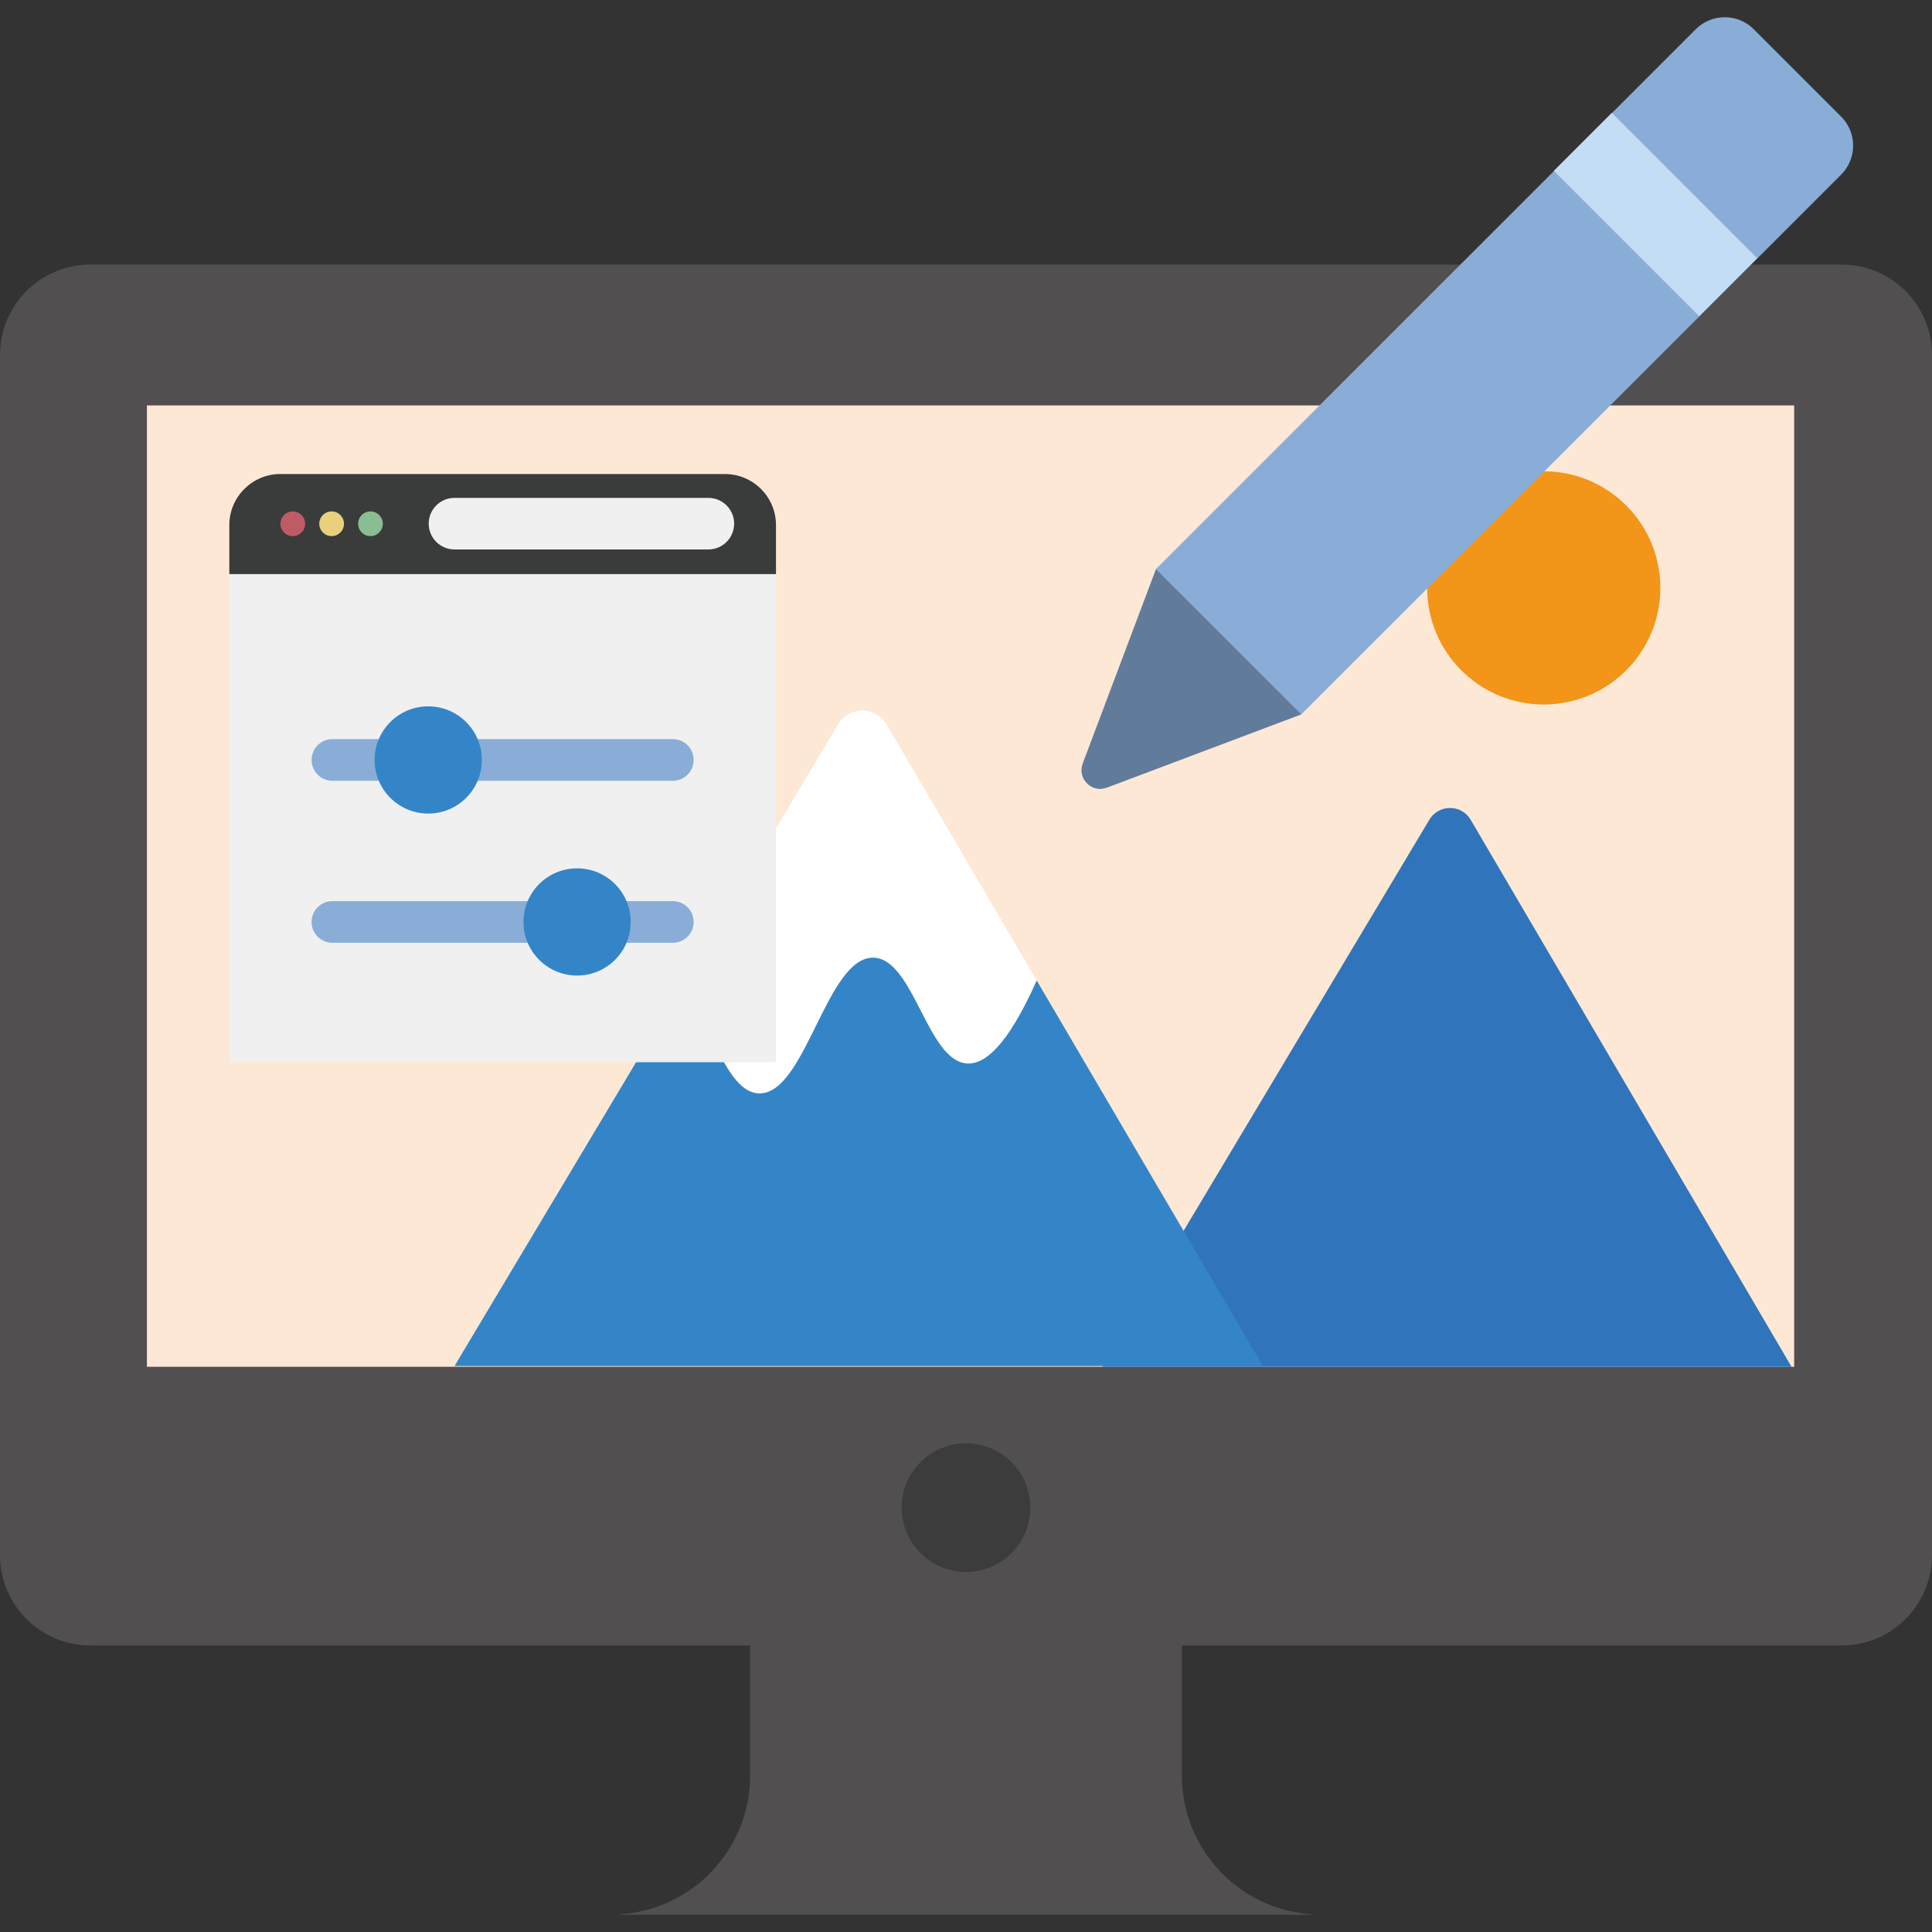 <?xml version="1.0" encoding="utf-8"?>
<!-- Generator: Adobe Illustrator 28.1.0, SVG Export Plug-In . SVG Version: 6.00 Build 0)  -->
<svg version="1.1" id="레이어_1" xmlns="http://www.w3.org/2000/svg" xmlns:xlink="http://www.w3.org/1999/xlink" x="0px"
	 y="0px" viewBox="0 0 200 200" style="enable-background:new 0 0 200 200;" xml:space="preserve">
<rect x="0" y="0" width="200" height="200" fill="#333333" stroke="none"/>
<style type="text/css">
	.st0{fill:#514F50;}
	.st1{fill:#FDE8D6;}
	.st2{fill:#3C3C3C;}
	.st3{fill:#3075BC;}
	.st4{fill:#FFFFFF;}
	.st5{fill:#3385C8;}
	.st6{fill:#F39518;}
	.st7{fill:#89ADD7;}
	.st8{fill:#C2DDF4;}
	.st9{fill:#617B9B;}
	.st10{fill:#3A3B3B;}
	.st11{fill:#F0F0F0;}
	.st12{fill:#BF5B64;}
	.st13{fill:#E9D07C;}
	.st14{fill:#8ABD91;}
	.st15{fill:none;stroke:#89ADD7;stroke-width:4.313;stroke-linecap:round;stroke-linejoin:round;stroke-miterlimit:10;}
</style>
<g>
	<g>
		<path class="st0" d="M190.65,27.39H9.35C4.19,27.39,0,31.57,0,36.74v124.25c0,5.16,4.19,9.35,9.35,9.35h181.3
			c5.16,0,9.35-4.19,9.35-9.35V36.74C200,31.57,195.81,27.39,190.65,27.39z"/>
		<path class="st0" d="M122.35,183.8v-21.39h-44.7v21.39c0,7.64-5.95,13.88-13.47,14.37v0.05h71.63v-0.05
			C128.3,197.69,122.35,191.45,122.35,183.8z"/>
		<rect x="15.21" y="41.97" class="st1" width="170.52" height="99.52"/>
		<circle class="st2" cx="100" cy="156.07" r="6.66"/>
	</g>
	<g>
		<path class="st3" d="M114.11,141.49l33.86-56.64c0.97-1.62,3.32-1.61,4.28,0.02l33.21,56.62H114.11z"/>
		<path class="st4" d="M78.61,113.19c4.8,0.05,6.93-14.1,11.78-14.05c4.2,0.04,5.57,10.69,9.71,10.95c1.83,0.12,4.2-1.81,7.22-8.59
			L91.78,75c-1.12-1.91-3.88-1.92-5.02-0.02l-16.45,27.52C73.63,105.44,75.07,113.15,78.61,113.19z"/>
		<path class="st5" d="M130.73,141.41l-23.41-39.91c-3.02,6.79-5.39,8.71-7.22,8.59c-4.14-0.26-5.51-10.91-9.71-10.95
			c-4.84-0.05-6.98,14.1-11.78,14.05c-3.54-0.04-4.99-7.75-8.31-10.68l-23.25,38.9H130.73z"/>
		<circle class="st6" cx="159.81" cy="60.86" r="12.07"/>
		<g>
			<path class="st7" d="M134.71,73.95L119.67,58.9l55.88-55.88c1.65-1.65,4.34-1.65,5.99,0l9.06,9.06c1.65,1.65,1.65,4.34,0,5.99
				L134.71,73.95z"/>
			
				<rect x="160.75" y="17.98" transform="matrix(0.707 0.707 -0.707 0.707 65.915 -114.68)" class="st8" width="21.28" height="8.49"/>
			<path class="st9" d="M119.67,58.9l-7.59,20.14c-0.59,1.56,0.94,3.09,2.5,2.5l20.14-7.59L119.67,58.9z"/>
		</g>
		<g>
			<g>
				<path class="st10" d="M80.33,54.36c0-2.92-2.37-5.29-5.29-5.29H29.03c-2.92,0-5.29,2.37-5.29,5.29v5.07h56.59V54.36z"/>
				<rect x="23.74" y="59.44" class="st11" width="56.59" height="50.52"/>
				<circle class="st12" cx="30.31" cy="54.22" r="1.28"/>
				<circle class="st13" cx="34.33" cy="54.22" r="1.28"/>
				<circle class="st14" cx="38.35" cy="54.22" r="1.28"/>
				<path class="st11" d="M73.33,56.88H47.05c-1.47,0-2.67-1.19-2.67-2.67l0,0c0-1.47,1.19-2.67,2.67-2.67h26.28
					c1.47,0,2.67,1.19,2.67,2.67l0,0C75.99,55.69,74.8,56.88,73.33,56.88z"/>
			</g>
			<line class="st15" x1="34.41" y1="78.67" x2="69.65" y2="78.67"/>
			<circle class="st5" cx="44.33" cy="78.67" r="5.55"/>
			<line class="st15" x1="69.65" y1="95.44" x2="34.41" y2="95.44"/>
			<circle class="st5" cx="59.74" cy="95.44" r="5.55"/>
		</g>
	</g>
</g>
</svg>
